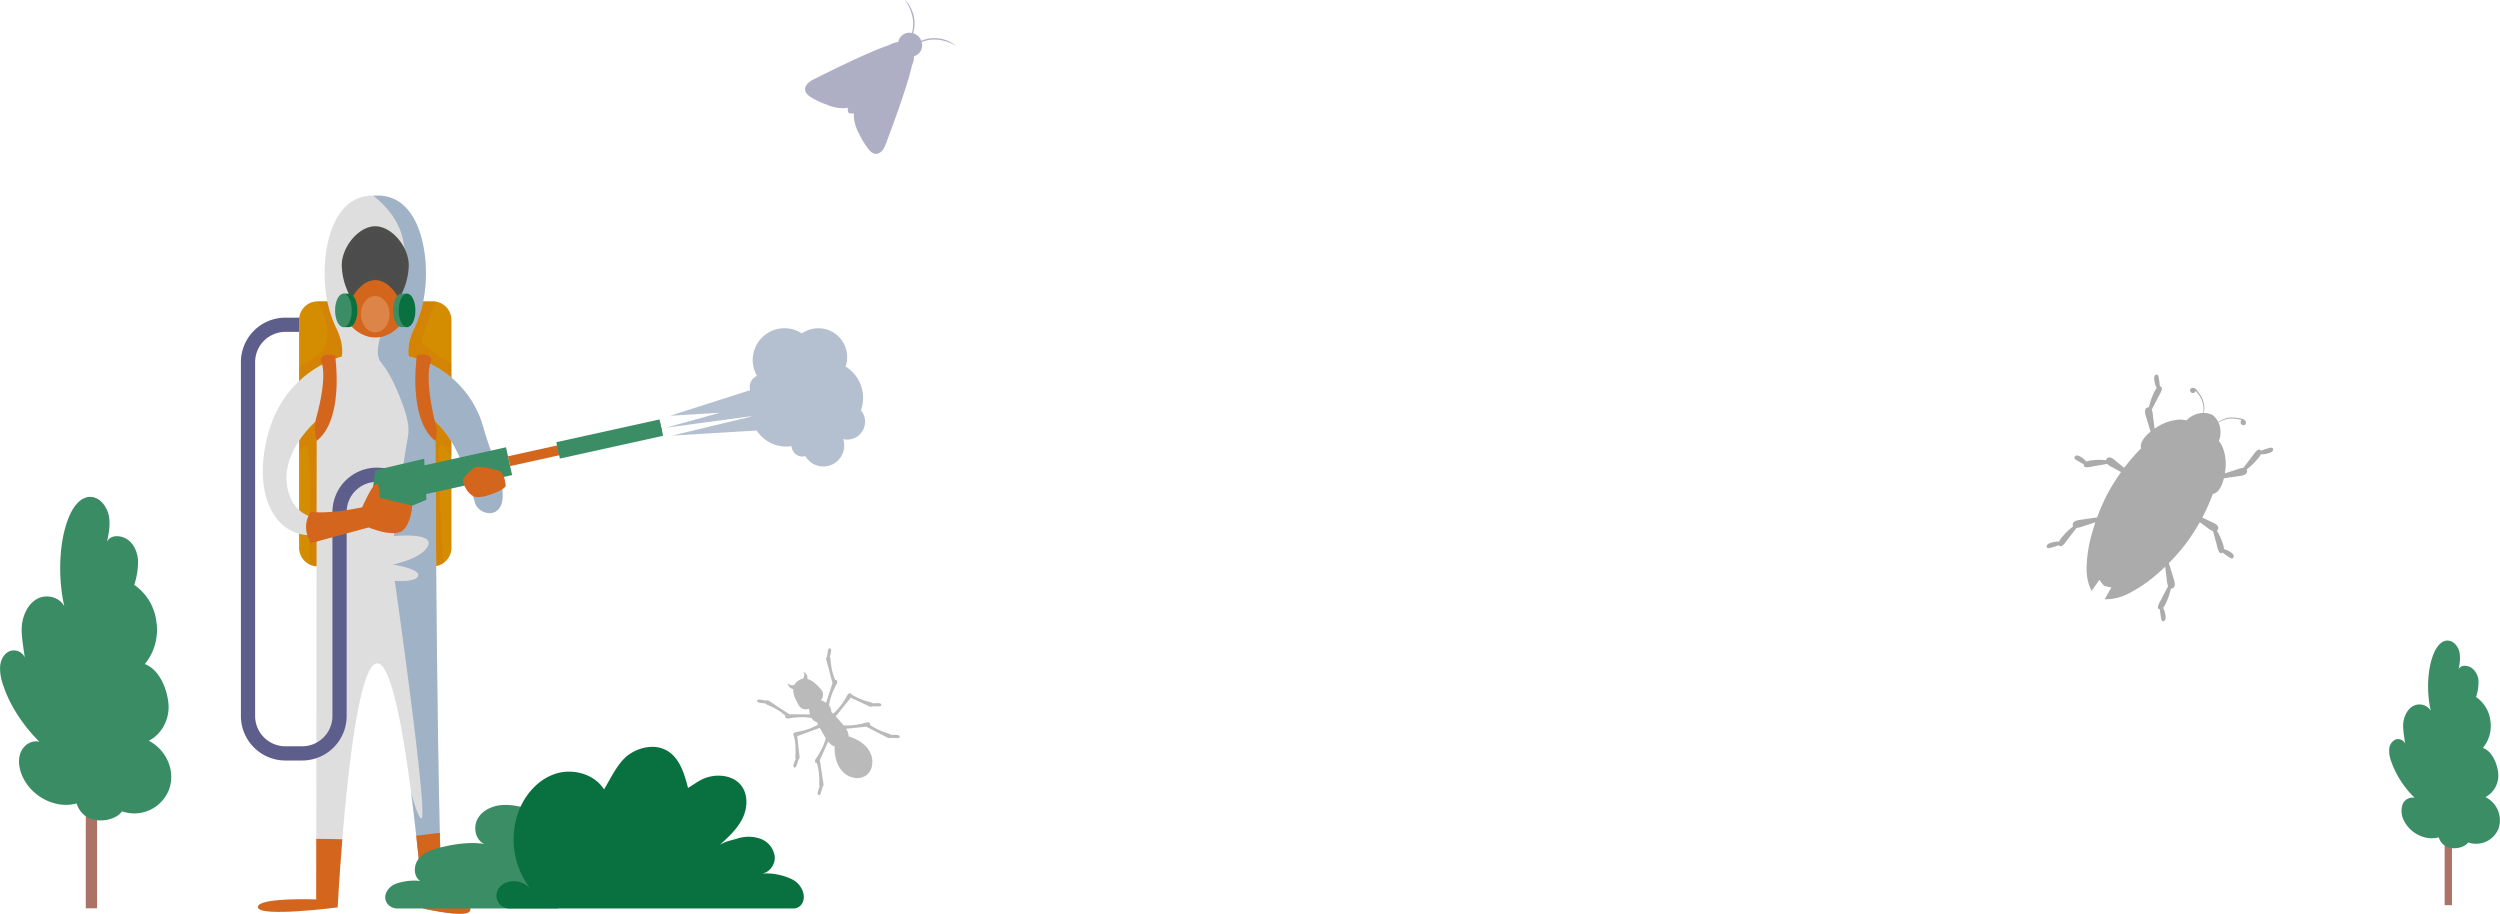 <svg xmlns="http://www.w3.org/2000/svg" width="992" height="362.566" viewBox="0 0 992 362.566"><defs><style>.a{fill:#ac7266;}.b{fill:#398c64;}.c{fill:#3a8d65;}.d{fill:#d48c00;}.e,.i,.j{fill:#d4651c;}.e{opacity:0.2;}.f{fill:#dedede;}.g{fill:#7794b5;opacity:0.6;}.h,.n{fill:#4d4d4c;}.j,.n,.q{opacity:0.4;}.k{fill:#09703f;}.l,.r{fill:#5e5e8c;}.m{fill:#dd8449;}.o{fill:#b4c0cf;}.p,.q{fill:#545454;}.p{opacity:0.49;}.r{opacity:0.5;}</style></defs><g transform="translate(0 197.168)"><rect class="a" width="4.481" height="105.712" transform="translate(34.037 57.535)"/><path class="b" d="M552.255,487.555c-7.723,2.211-17-2.1-21.01-9.758-1.621-3.1-2.42-6.818-1.35-10.013s4.37-5.541,7.59-4.672c-6.231-6.3-11.7-14.18-14.431-22.692a18.48,18.48,0,0,1-1.137-7.412c.254-2.47,1.529-4.89,3.685-5.824a4.722,4.722,0,0,1,6.073,2.453c-.5-4.135-1.689-9.73-1-13.763s2.766-7.937,6.253-9.657,8.44-.574,10.455,3.1c-2.55-10.957-2.294-25.763,1.955-35.71,1.694-3.966,4.766-8.142,8.987-7.637,3.358.4,5.958,3.831,6.69,7.32s.026,7.029-.68,10.439c1.348-2.855,5.391-2.71,8.074-.912s4.063,5.246,4.235,8.51a30.268,30.268,0,0,1-1.517,9.509,20.715,20.715,0,0,1,8.774,14.508,21.477,21.477,0,0,1-4.573,16.923c5.59,2.055,8.786,9.522,9.365,15.644s-2.647,12.227-7.8,14.768c7.014,3.673,10.707,11.92,8.055,19.319a14.769,14.769,0,0,1-18.683,8.7C567.765,494.775,555.425,497.306,552.255,487.555Z" transform="translate(-521.859 -365.931)"/></g><g transform="translate(948 254.168)"><rect class="a" width="2.902" height="68.454" transform="translate(22.04 36.546)"/><path class="c" d="M541.542,444.015c-5,1.419-11.006-1.346-13.6-6.264a8.406,8.406,0,0,1-.874-6.429,4.294,4.294,0,0,1,4.915-3,37.79,37.79,0,0,1-9.345-14.569A11.771,11.771,0,0,1,521.9,409a4.472,4.472,0,0,1,2.386-3.739,3.068,3.068,0,0,1,3.932,1.575c-.326-2.655-1.094-6.247-.647-8.836s1.791-5.1,4.049-6.2a5.293,5.293,0,0,1,6.77,1.992c-1.651-7.035-1.486-16.54,1.266-22.926,1.1-2.546,3.086-5.227,5.82-4.9,2.174.257,3.858,2.46,4.332,4.7a16.294,16.294,0,0,1-.44,6.7c.873-1.833,3.491-1.74,5.228-.585a6.994,6.994,0,0,1,2.742,5.464,19.281,19.281,0,0,1-.982,6.1,13.283,13.283,0,0,1,5.682,9.314,13.7,13.7,0,0,1-2.961,10.865c3.62,1.32,5.689,6.113,6.065,10.044a9.643,9.643,0,0,1-5.052,9.482,10.266,10.266,0,0,1,5.216,12.4,9.587,9.587,0,0,1-12.1,5.588C551.585,448.65,543.594,450.275,541.542,444.015Z" transform="translate(-521.859 -365.931)"/></g><g transform="translate(95.592 77.605)"><path class="d" d="M632.584,327.812v90.335a7.4,7.4,0,0,1-7.411,7.417H579.541a7.4,7.4,0,0,1-7.411-7.417V327.812a7.411,7.411,0,0,1,7.411-7.411h45.633a6.763,6.763,0,0,1,1.334.126A7.407,7.407,0,0,1,632.584,327.812Z" transform="translate(-549.041 -278.438)"/><path class="e" d="M632.584,345.148v36.613c-1.311-2.122-3.315-4.972-4.443-4.718-1.474.331.458,35.47,1.152,47.274a7.371,7.371,0,0,1-4.12,1.246H579.541a7.367,7.367,0,0,1-3.574-.914c.346-11.23,1.27-47.315-.893-46.819-1.065.254-2.107,1.563-2.943,3.007V346.427c2.667-1.428,7.915-4.459,9.652-7.063,2.272-3.409,2.367-9.73-2.178-18.963h45.57a6.763,6.763,0,0,1,1.334.126c-1.989,4.5-6.724,15.609-5.469,16.863C622.262,338.614,629.443,343.175,632.584,345.148Z" transform="translate(-549.041 -278.438)"/><path class="d" d="M605.055,360.651l-1.716,5.376-2.144-.685a12,12,0,0,0-15.661,11.43V398.3h-5.641V376.77a17.648,17.648,0,0,1,23.019-16.805Z" transform="translate(-543.573 -251.172)"/><path class="f" d="M646.324,545.89c-2.241,1.919-14.1-.458-17.345-1.152-.532-.113-.83-.186-.83-.186s-.015-.16-.032-.467c-.2-2.427-1.167-14.032-2.747-28.412-.6-5.456-1.282-11.324-2.055-17.231-3.288-25.405-8.045-51.738-13.565-51.157-6.908.724-11.412,41.4-13.719,69.791-1.249,15.29-1.861,27.025-1.861,27.025s-31.144,4.022-31.62,0,23.132-3.126,23.132-3.126l.026-24.059.112-120.545.007-6.754.041-38.7v-2.24L614,344.215l6.391,1.515,12.478,2.95s0,.895.007,2.57c.09,16.79.605,111.688,1.846,163.3.291,11.9.614,21.5.983,27.314C641.126,536.944,648.911,543.658,646.324,545.89Z" transform="translate(-555.794 -261.664)"/><path class="f" d="M658.651,417.074c-1.389,7.213-9.517,5.1-10.787.528-4.237-15.292-8.017-23.933-13.724-30.15-.07-.08-.141-.159-.2-.237a17.155,17.155,0,0,0-1.863-1.848,7.454,7.454,0,0,0-.93-.678s-4.483.348-10.052.544c-4.135.143-8.863.206-12.791-.022-9.209.537-22.837-.522-22.837-.522a4.455,4.455,0,0,0-.4.348c-2.541,2.241-16.272,15.3-10.644,29.994a13.027,13.027,0,0,0,10.6,8.7c8.365,1.4,17.961-3.174,17.961-3.174l1.333,3.765s-.663,3.361-18.157,6.022c-.387.063-.765.109-1.144.141-16.769,1.689-25.939-16.665-19.011-40.924,7.087-24.809,29-29.9,29-29.9s1.12-4.428-1.98-10.85-5.209-14.393-4.767-24.913,4.326-28.124,19.184-28.124c.292,0,.576.024.852.048.283-.024.568-.048.859-.048,14.859,0,18.734,17.606,19.185,28.124s-1.665,18.489-4.767,24.913-1.981,10.85-1.981,10.85.055.007.159.024a39.585,39.585,0,0,1,29.535,28.446C654.634,399.824,659.969,410.232,658.651,417.074Z" transform="translate(-554.993 -295.78)"/><path class="g" d="M640.564,417.074c-1.389,7.213-9.517,5.1-10.787.528-4.237-15.292-8.017-23.933-13.724-30.15-.07-.08-.141-.159-.2-.237-.6-.639-1.224-1.254-1.863-1.848.087,16.793.6,111.689,1.839,163.306.293,11.891.615,21.5.987,27.311,5.422-4.924,13.209,1.791,10.622,4.024-2.241,1.917-14.094-.458-17.345-1.152-.292-.222-.568-.435-.859-.654-.206-2.424-1.169-14.03-2.747-28.409-.6-5.461-1.285-11.324-2.059-17.235,1.483,5.541,2.943,9.849,4.009,10.378,3.219,1.617-10.479-94.3-10.479-94.3s8.459.8,9.272-2.013-10.078-4.435-10.078-4.435,12.089-2.422,14.1-7.654-13.7-3.63-13.7-3.63,3.63-29.015,5.643-39.494a16.7,16.7,0,0,0-.189-6.18,37.051,37.051,0,0,0-1.508-5.389c-3.259-9.263-6.2-14.52-9.587-18.654-5.555-13.224,26.8-42.161-2.548-65.409.292,0,.576.024.852.048.283-.024.568-.048.859-.048,14.859,0,18.734,17.606,19.185,28.124s-1.665,18.489-4.767,24.913-1.981,10.85-1.981,10.85.055.007.159.024A39.585,39.585,0,0,1,633.2,388.137C636.546,399.824,641.881,410.232,640.564,417.074Z" transform="translate(-536.905 -295.78)"/><path class="h" d="M595.359,302.924c-6.725,0-13.587,8.544-13.287,15.946a26.967,26.967,0,0,0,4.541,13.841l8.742-.285,8.74.285a26.968,26.968,0,0,0,4.54-13.841C608.935,311.468,602.086,302.924,595.359,302.924Z" transform="translate(-542.045 -290.748)"/><path class="i" d="M603.941,333.173a13.875,13.875,0,0,1-7.063,4.663,4.272,4.272,0,0,1-.9.213,17.575,17.575,0,0,1-2,.119c-.5,0-1.026-.024-1.57-.072-.143-.015-.293-.031-.435-.048a4.271,4.271,0,0,1-.9-.213,13.911,13.911,0,0,1-7.063-4.663s.1-9.422.672-10.511a17.076,17.076,0,0,1,4.387-5.374.1.1,0,0,0,.032-.024,8.128,8.128,0,0,1,4.6-1.791c.087-.007.181-.007.268-.007h.009a8.072,8.072,0,0,1,4.869,1.8.21.21,0,0,0,.031.024,17.075,17.075,0,0,1,4.387,5.374C603.845,323.751,603.941,333.173,603.941,333.173Z" transform="translate(-540.669 -281.914)"/><path class="j" d="M599.8,322.662a17.075,17.075,0,0,0-4.387-5.374.21.21,0,0,1-.031-.024,8.072,8.072,0,0,0-4.869-1.8H590.5c-.087,0-.181,0-.268.007,2.8,6.132-.111,18.285-1.294,22.624.544.048,1.072.072,1.57.072a17.575,17.575,0,0,0,2-.119,4.272,4.272,0,0,0,.9-.213,13.875,13.875,0,0,0,7.063-4.663S600.375,323.751,599.8,322.662Z" transform="translate(-537.199 -281.914)"/><g transform="translate(37.37 38.918)"><path class="k" d="M585.117,318.614h-2.192v1.66a11.554,11.554,0,0,0,0,9.967v1.66h2.192c1.834,0,3.322-2.974,3.322-6.644S586.951,318.614,585.117,318.614Z" transform="translate(-579.603 -318.614)"/><path class="c" d="M587.153,325.258c0,3.67-1.486,6.644-3.322,6.644s-3.322-2.974-3.322-6.644,1.488-6.644,3.322-6.644S587.153,321.59,587.153,325.258Z" transform="translate(-580.509 -318.614)"/></g><g transform="translate(60.412 38.918)"><path class="c" d="M597.35,318.614h2.192v1.66a11.539,11.539,0,0,1,0,9.967v1.66H597.35c-1.834,0-3.322-2.974-3.322-6.644S595.516,318.614,597.35,318.614Z" transform="translate(-594.028 -318.614)"/><path class="k" d="M595.314,325.258c0,3.67,1.488,6.644,3.322,6.644s3.322-2.974,3.322-6.644-1.486-6.644-3.322-6.644S595.314,321.59,595.314,325.258Z" transform="translate(-593.122 -318.614)"/></g><g transform="translate(0 48.442)"><path class="l" d="M620.065,385.239l-1.716,5.376-2.144-.685a12,12,0,0,0-15.661,11.43v80.922A17.664,17.664,0,0,1,582.9,499.925h-6.666a17.666,17.666,0,0,1-17.652-17.644V341.844A17.665,17.665,0,0,1,576.235,324.2h5.512a7.026,7.026,0,0,0-.08,1.1v4.546h-5.432a12.017,12.017,0,0,0-12.009,12V482.281a12.017,12.017,0,0,0,12.009,12H582.9a12.015,12.015,0,0,0,12-12V401.359a17.648,17.648,0,0,1,23.019-16.805Z" transform="translate(-558.583 -324.202)"/></g><path class="i" d="M576.219,358.244s4.931-16.463,1.941-23.106c.111-3.543,5.647-1.994,5.647-1.994s3.816,25.163-7.3,33.883A19,19,0,0,1,576.219,358.244Z" transform="translate(-546.437 -269.7)"/><path class="i" d="M606.75,358.612s-4.249-16.831-1.26-23.474c-.109-3.543-5.647-1.994-5.647-1.994s-3.816,25.163,7.3,33.883A13.732,13.732,0,0,0,606.75,358.612Z" transform="translate(-529.965 -269.7)"/><path class="j" d="M606.75,358.612s-4.249-16.831-1.26-23.474c-.109-3.543-5.647-1.994-5.647-1.994s-3.816,25.163,7.3,33.883A13.732,13.732,0,0,0,606.75,358.612Z" transform="translate(-529.965 -269.7)"/><path class="i" d="M620.355,475.493c-.876.75-3.22.844-5.95.639a100.713,100.713,0,0,1-12.222-1.98s-.174-2.17-.5-5.863c-.465-5.232-1.239-13.517-2.28-23.018l5.428-.648,3.922-.465c.285,11.9.608,21.5.98,27.311a6.646,6.646,0,0,1,6.935-1.326C619.779,471.263,621.894,474.167,620.355,475.493Z" transform="translate(-529.829 -191.266)"/><path class="i" d="M596.027,445.7c-1.249,15.3-1.859,27.026-1.859,27.026s-31.146,4.027-31.618,0,23.127-3.129,23.127-3.129l.027-24.056C589.145,445.542,593.675,445.641,596.027,445.7Z" transform="translate(-555.794 -190.291)"/><ellipse class="m" cx="5.702" cy="7.197" rx="5.702" ry="7.197" transform="translate(47.606 39.859)"/><path class="n" d="M594.7,304.364c-5.989-.049-11.087,7.254-11.288,13a18.632,18.632,0,0,0,2.115,9.572s4.433-5.844,8.462-5.945,9.069,6.852,9.17,6.55,2.957-5.038,1.679-13.3A11.515,11.515,0,0,0,594.7,304.364Z" transform="translate(-541.104 -289.734)"/><path class="j" d="M613.463,476.132a100.713,100.713,0,0,1-12.222-1.98s-.174-2.17-.5-5.863c.655,1.783,1.4,3.25,2.115,3.472,1.7.513,1.2-21.226,1.033-27.137l3.922-.465c.285,11.9.608,21.5.98,27.311a6.646,6.646,0,0,1,6.935-1.326,3.963,3.963,0,0,0-3.8,2.013C611.032,474.089,612.406,475.438,613.463,476.132Z" transform="translate(-528.886 -191.266)"/><g transform="translate(52.475 88.826)"><g transform="translate(11.618 11.055)"><rect class="c" width="42.08" height="11.295" transform="translate(0 9.066) rotate(-12.442)"/></g><g transform="translate(53.497 1.305)"><rect class="i" width="61.848" height="3.985" transform="translate(0 13.311) rotate(-12.429)"/></g><g transform="translate(72.666)"><rect class="c" width="41.931" height="6.644" transform="translate(0 9.034) rotate(-12.442)"/></g><path class="c" d="M591.291,372.857l.4-2.006-2.316-2.682.793-6.537,19.443-4.592.9,16.287-5.858,2.425-10.415.509Z" transform="translate(-589.371 -341.455)"/><path class="c" d="M591.019,362.3c-1.452.672-.839,5.067-.839,5.067l2.606,2.615s15.039-2.908,15.247-4.477a59.366,59.366,0,0,0-.4-7.3S591.886,361.9,591.019,362.3Z" transform="translate(-588.892 -340.635)"/><path class="c" d="M601.917,362c-.5.43-.024,1.583.435,1.709s28.494-5.839,28.734-6.567a5.338,5.338,0,0,0,.049-1.955Z" transform="translate(-580.684 -342.758)"/><path class="c" d="M632.749,357.272c-.353,1,.164,1.6.719,1.638s37.232-8,37.558-8.624a3.2,3.2,0,0,0,.208-1.571Z" transform="translate(-558.899 -347.321)"/></g><path class="i" d="M627.2,366.288c.114,1.154-3.651,2.94-7.054,3.942a11.775,11.775,0,0,1-4.788.683c-2.446-.6-4.51-3.555-5.081-6.485-.174-.876,2.047-3.249,3.807-4.557a4.669,4.669,0,0,1,1.621-.9c1.367-.228,7.332.823,9.025,1.652S627.027,364.456,627.2,366.288Z" transform="translate(-522.179 -251.291)"/><path class="j" d="M625.62,366.288c.114,1.154-3.651,2.94-7.054,3.942,1.653-3.762-1.693-10.363-6.061-10.359a4.669,4.669,0,0,1,1.621-.9c1.367-.228,7.332.823,9.025,1.652S625.45,364.456,625.62,366.288Z" transform="translate(-520.602 -251.291)"/><g transform="translate(25.852 114.381)"><path class="i" d="M615.851,371.579s-.552,8.261-4.537,10.259-12.754-1.675-12.754-1.675l-22.813,6.2a12.478,12.478,0,0,1-1.87-4.839,10.286,10.286,0,0,1-.126-1.585,9.99,9.99,0,0,1,2-5.982c7.308,1.1,20.28-1.767,20.28-1.767s4.08-9.3,5.626-9.3,1.335,5.539,1.335,5.539Z" transform="translate(-573.751 -362.89)"/><path class="j" d="M615.8,371.579s-.552,8.261-4.537,10.259-12.754-1.675-12.754-1.675l-22.813,6.2a12.478,12.478,0,0,1-1.87-4.839l23.35-4.466s9.943,4.183,10.922-1.128c.479-2.6-6.937-3.961-6.937-3.961s1.735-7.119.441-9.083c1.554,0,1.335,5.539,1.335,5.539Z" transform="translate(-573.699 -362.89)"/></g><path class="o" d="M734.854,359.2a14.523,14.523,0,0,0-6.09-17.335,11.431,11.431,0,0,0-17.327-13.146,12.613,12.613,0,0,0-17.819,16.872,4.722,4.722,0,0,0-2.693,5.652l-31.749,10.146L678.9,360.2,657.6,366.122l33.719-4.547c.007.048.014.1.022.143l-31.374,7.559,33.529-2.032a14.017,14.017,0,0,0,13.831,6.218,4.321,4.321,0,0,0,5.469,3.944,8.28,8.28,0,0,0,15.024-6.736,7.1,7.1,0,0,0,7.036-11.472Z" transform="translate(-488.839 -274.025)"/></g><path class="p" d="M516.212,435.917c-1.132.328-2.323.662-3.448,1.1-.969-1.563-2.815,1.376-3.33,2.055-1.2,1.594-2.457,3.16-3.647,4.771a6.155,6.155,0,0,0-1.515.295c-.494.151-.942.324-1.249.42-1.532.494-3.064.978-4.589,1.494.031-.187.06-.372.086-.559a18.418,18.418,0,0,0-.952-9.806c-.115-.266-.237-.52-.372-.774a10.077,10.077,0,0,0-1.132-1.712c.022-.055.041-.108.06-.163a9.635,9.635,0,0,0-.019-6.737c-.053-.132-.108-.264-.165-.391l.017-.012c.146-.106.295-.2.451-.295.043-.026.086-.055.132-.079a9.22,9.22,0,0,1,4.03-1.23,11.832,11.832,0,0,1,3.7.374c.221.055.547.117.88.209a1.133,1.133,0,0,0,.547,2.035.993.993,0,0,0,.669-.141,1.154,1.154,0,0,0,.429-.551.934.934,0,0,0,0-.453,1.658,1.658,0,0,0-.671-1.024,2.247,2.247,0,0,0-.4-.206,8.6,8.6,0,0,0-1.961-.448,15.414,15.414,0,0,0-1.971-.24,9.239,9.239,0,0,0-5.4,1.458c-.053.034-.105.07-.156.105-.134.091-.264.187-.393.285a7.907,7.907,0,0,0-.842-1.369,7.6,7.6,0,0,0-1.417-1.439,7.789,7.789,0,0,0-1.9-.676,7.981,7.981,0,0,0-1.6-.18c.033-.158.065-.317.091-.477.01-.062.022-.125.029-.187a9.267,9.267,0,0,0-.969-5.512,15.642,15.642,0,0,0-1.055-1.683,8.67,8.67,0,0,0-1.235-1.587,2.182,2.182,0,0,0-.357-.271,1.652,1.652,0,0,0-1.211-.175.923.923,0,0,0-.412.187,1.194,1.194,0,0,0-.321.623,1.022,1.022,0,0,0,.158.667,1.134,1.134,0,0,0,2.076-.369c.223.264.417.535.561.71a11.789,11.789,0,0,1,1.908,3.2,9.292,9.292,0,0,1,.6,4.172c0,.053-.01.1-.017.153-.019.18-.043.355-.077.532l0,.022c-.141,0-.283,0-.427.017a9.653,9.653,0,0,0-6.111,2.836c-.038.041-.079.082-.12.122a10.148,10.148,0,0,0-2.031-.3c-.285-.014-.568-.017-.858-.01a18.4,18.4,0,0,0-9.286,3.3c-.158.1-.314.206-.468.312-.182-1.6-.391-3.191-.595-4.788a10.811,10.811,0,0,0-.523-2.807c.954-1.757,1.841-3.56,2.774-5.325.4-.755,2.275-3.673.451-3.889-.084-1.2-.288-2.422-.47-3.584-.1-.652-.544-1.5-1.309-.894-.746.592-.456,1.959-.319,2.7a8.437,8.437,0,0,0,.825,2.407,11.185,11.185,0,0,0-1.422,2.628,23.6,23.6,0,0,0-1.635,5.016,1.452,1.452,0,0,0-.518.082c-1.884.626-.712,3.407-.388,4.51.494,1.693,1.019,3.376,1.534,5.064l.019.057c-.321.259-.635.523-.935.789-1.623,1.439-3.472,3.8-2.824,5.819l-.074.074a75.253,75.253,0,0,0-6.656,7.658c-.961-.8-1.923-1.59-2.9-2.374-.863-.693-2.92-2.807-4.1-1.12a1.729,1.729,0,0,0-.247.494,19.786,19.786,0,0,0-4.968-.036,9.731,9.731,0,0,0-2.791.551h0a7.692,7.692,0,0,0-1.844-1.638c-.609-.386-1.717-1.139-2.489-.585-.791.566-.192,1.295.35,1.618.964.573,1.968,1.189,3,1.676-.422,1.911,2.779,1,3.577.849,1.868-.348,3.755-.635,5.625-1.007a9.4,9.4,0,0,0,2.3,1.467c1.081.6,2.163,1.2,3.249,1.791q-1.421,1.989-2.714,4.071a62.5,62.5,0,0,0-4.85,9.149q-1.054,2.352-1.94,4.769l-.079.012c-1.887.268-3.776.523-5.663.815-1.134.175-4.15.29-3.918,2.263a1.45,1.45,0,0,0,.144.5,23.723,23.723,0,0,0-3.85,3.608,11.19,11.19,0,0,0-1.774,2.4,8.431,8.431,0,0,0-2.532.276c-.729.189-2.091.506-2.311,1.434-.228.949.729.99,1.364.806,1.132-.328,2.323-.659,3.445-1.1.971,1.563,2.817-1.376,3.33-2.055,1.2-1.592,2.46-3.16,3.649-4.769a10.855,10.855,0,0,0,2.764-.717c1.585-.511,3.172-1.012,4.75-1.546q-.536,1.586-1,3.191a55.094,55.094,0,0,0-2.5,15.27c0,.5.024,1.019.065,1.537.01.163.024.328.041.494a18.128,18.128,0,0,0,1.851,6.632l.053.1c.13-.182.259-.367.386-.549l.038-.055q.917-1.3,1.829-2.6c.086-.12.17-.24.256-.362l.58-.829.007.01a17.679,17.679,0,0,0,1.194,1.609c.208.252.422.5.647.734v0c.312.1.621.189.935.273a17.813,17.813,0,0,0,1.966.4l.012,0c-.17.292-.338.585-.506.877-.074.13-.149.257-.22.386-.53.918-1.055,1.839-1.582,2.76l-.034.058c-.113.194-.223.388-.333.583l.11.007a18.142,18.142,0,0,0,6.79-1.134c.156-.055.312-.113.465-.173.487-.182.959-.381,1.419-.592a55.115,55.115,0,0,0,12.769-8.737q1.255-1.1,2.467-2.256c.185,1.654.4,3.3.614,4.958a10.924,10.924,0,0,0,.523,2.805c-.954,1.76-1.841,3.56-2.774,5.325-.4.755-2.278,3.673-.451,3.889.084,1.2.288,2.422.47,3.587.1.652.544,1.5,1.309.892.746-.59.456-1.959.319-2.7a8.462,8.462,0,0,0-.825-2.407,11.171,11.171,0,0,0,1.422-2.625,23.653,23.653,0,0,0,1.635-5.018,1.455,1.455,0,0,0,.518-.082c1.884-.626.712-3.407.388-4.507-.535-1.834-1.105-3.651-1.661-5.476l-.022-.077q1.809-1.827,3.5-3.778a62.252,62.252,0,0,0,6.229-8.269q1.338-2.054,2.537-4.184c.995.734,2,1.455,3,2.182a9.443,9.443,0,0,0,2.3,1.46c.456,1.851.993,3.683,1.472,5.521.2.786.734,4.071,2.282,2.879.88.729,1.863,1.379,2.791,2.009.523.352,1.438.587,1.614-.369.175-.935-.976-1.618-1.585-2.007a7.722,7.722,0,0,0-2.263-.976l0,0a9.642,9.642,0,0,0-.681-2.76,19.839,19.839,0,0,0-2.139-4.486,1.7,1.7,0,0,0,.29-.348l.05-.086c1.029-1.789-1.757-2.755-2.752-3.241-1.122-.549-2.249-1.084-3.378-1.616a75.381,75.381,0,0,0,4.114-9.276l.036-.1c2.1-.268,3.46-2.944,4.073-5.023.115-.388.221-.782.319-1.182l.062-.01c1.745-.247,3.491-.484,5.236-.755,1.134-.175,4.15-.29,3.917-2.263a1.466,1.466,0,0,0-.144-.5,25.089,25.089,0,0,0,2.019-1.69,21.625,21.625,0,0,0,1.829-1.918,11.055,11.055,0,0,0,1.777-2.4,8.436,8.436,0,0,0,2.532-.273c.729-.192,2.091-.508,2.311-1.436C517.8,435.776,516.847,435.735,516.212,435.917Z" transform="translate(384.381 -258.196)"/><path class="q" d="M311.049,299.7a11.806,11.806,0,0,0,1.607.135h0a2.174,2.174,0,0,0,.839.584,30.914,30.914,0,0,1,4.478,2.307,24.2,24.2,0,0,1,2.639,2l.012.009a.694.694,0,0,0-.033.643c.207.445.756.5,1.213.458l.09-.007.168-.024a30.75,30.75,0,0,1,5.012-.493,23.888,23.888,0,0,1,3.839.327c.027,0,.052.009.078.012.018.033.039.066.06.1a3.6,3.6,0,0,0,2.066,1.561l.033.069c.06.13.121.262.183.391l.025.055c.072.147.142.294.216.44l0,0a23.947,23.947,0,0,1-3.714,1.715,30.79,30.79,0,0,1-4.885,1.222c-.054.009-.109.021-.168.034l-.087.021c-.443.117-.942.352-.987.84a.686.686,0,0,0,.247.593c.01.042.021.084.03.127a23.648,23.648,0,0,1,.52,3.014,30.727,30.727,0,0,1,.027,5.036,2.17,2.17,0,0,0,.141,1.013h0a11.556,11.556,0,0,0-.61,1.493c-.159.493-.593,1.473.013,1.84.683.415.96-.757,1.094-1.165.2-.619.442-1.251.614-1.892h0a1.175,1.175,0,0,0,.389-.605,3.522,3.522,0,0,0-.033-1.252l-.012-.1c-.051-.428-.1-.857-.148-1.285-.115-1-.228-2.007-.343-3.011s-.217-2.034-.336-3.053c.087-.027.174-.058.259-.091.109-.042.217-.085.322-.124.042-.016.085-.031.127-.046.394-.148.789-.294,1.185-.439q1.42-.526,2.842-1.049c1.39-.514,2.8-1,4.178-1.546l.008.016q.216.4.439.8c.04.07.079.141.12.21.02.036.039.07.06.1.563.993,1.15,1.986,1.778,2.944-.006.025-.013.052-.021.078a23.871,23.871,0,0,1-1.332,3.7,30.6,30.6,0,0,1-2.548,4.344c-.03.045-.061.094-.091.144-.015.026-.031.051-.045.078a1.176,1.176,0,0,0-.129,1.246l.036.046a.686.686,0,0,0,.6.24l0,.015q.229.791.406,1.6t.3,1.636a30.725,30.725,0,0,1,.219,5.033,2.161,2.161,0,0,0,.18,1.005h0a11.818,11.818,0,0,0-.551,1.516c-.139.5-.536,1.495.084,1.838.7.388.93-.792,1.049-1.206.18-.626.394-1.267.541-1.914a1.14,1.14,0,0,0,.365-.62,3.482,3.482,0,0,0-.079-1.249c-.006-.034-.011-.069-.015-.1-.067-.425-.132-.852-.2-1.279q-.232-1.5-.458-2.995c-.225-1.456-.418-2.924-.673-4.379.046-.106.091-.213.136-.316.018-.04.036-.082.055-.123.171-.385.343-.768.515-1.154.412-.921.828-1.843,1.24-2.764.454-1.013.924-2.022,1.375-3.039.085.106.171.213.261.316.016.021.034.042.052.061a6.183,6.183,0,0,0,.938.879c.06.045.12.087.181.129a4.168,4.168,0,0,0,1.109.542v.021c-.058,3.417.6,6.972,2.9,9.617a8.4,8.4,0,0,0,5.863,2.932,6.137,6.137,0,0,0,2.7-.514,6.26,6.26,0,0,0,1.022-.569,6.436,6.436,0,0,0,.864-.788,6.123,6.123,0,0,0,1.345-2.4,8.4,8.4,0,0,0-.914-6.489c-1.775-3.023-4.937-4.776-8.2-5.806l-.02-.008a4.151,4.151,0,0,0-.162-1.222c-.02-.073-.042-.144-.064-.214a6.174,6.174,0,0,0-.535-1.168c-.013-.024-.028-.046-.042-.07-.07-.117-.142-.232-.217-.346,1.107-.1,2.214-.229,3.32-.337l3.014-.3,1.258-.121.133-.013.345-.029c1.3.7,2.627,1.354,3.937,2.03q1.346.694,2.692,1.389c.383.2.769.394,1.15.593.031.015.061.031.093.048a3.522,3.522,0,0,0,1.159.473,1.153,1.153,0,0,0,.7-.15c.661.066,1.336.067,1.988.1.428.019,1.622.177,1.476-.61-.127-.7-1.2-.638-1.715-.664a11.822,11.822,0,0,0-1.612.039h0a2.157,2.157,0,0,0-.9-.49,30.741,30.741,0,0,1-4.7-1.808,24.006,24.006,0,0,1-2.842-1.7l-.013-.009a.76.76,0,0,0,.063-.319.66.66,0,0,0-.1-.322c-.253-.421-.806-.413-1.255-.324-.03,0-.058.01-.088.018-.057.012-.112.027-.165.04a30.744,30.744,0,0,1-4.93,1.034,23.9,23.9,0,0,1-3.929.087l-.081,0c-.709-.9-1.462-1.772-2.225-2.623l-.081-.091-.16-.178c-.2-.226-.407-.448-.616-.67l-.012-.014c.956-1.134,1.864-2.314,2.794-3.469.634-.785,1.264-1.574,1.9-2.361q.4-.492.792-.983l.085-.106c.07-.087.147-.175.22-.265.058-.07.115-.142.169-.217.927.436,1.863.857,2.788,1.29s1.831.854,2.744,1.284q.586.272,1.173.548l.094.045a3.463,3.463,0,0,0,1.176.428,1.166,1.166,0,0,0,.7-.177h0c.662.039,1.338.015,1.989.019.43,0,1.628.112,1.453-.667-.156-.692-1.222-.592-1.741-.6a11.77,11.77,0,0,0-1.609.1h0a1.589,1.589,0,0,0-.437-.286,3.272,3.272,0,0,0-.476-.169,30.56,30.56,0,0,1-4.767-1.627,23.878,23.878,0,0,1-2.692-1.452l-.111-.069a.865.865,0,0,0-.088-.159.671.671,0,0,0-.4-.265c-.478-.112-.858.286-1.11.67l-.049.076c-.03.049-.06.1-.085.147a30.732,30.732,0,0,1-2.713,4.242,23.961,23.961,0,0,1-2.807,2.975l0,0-.351-.343-.045-.043c-.1-.1-.207-.2-.312-.3l-.054-.052a3.591,3.591,0,0,0-.824-2.455c-.024-.031-.048-.061-.073-.09a.676.676,0,0,1,.013-.076q.146-.935.37-1.853.231-.957.541-1.89a30.664,30.664,0,0,1,2.061-4.6q.038-.072.076-.153l.036-.082a1.135,1.135,0,0,0-.048-1.294.69.69,0,0,0-.62-.174l-.006-.013a24.276,24.276,0,0,1-1.05-3.138,30.714,30.714,0,0,1-.764-4.979,2.173,2.173,0,0,0-.286-.98v0a11.386,11.386,0,0,0,.383-1.567c.085-.511.373-1.541-.282-1.817-.737-.31-.839.888-.912,1.312-.111.643-.253,1.3-.33,1.962a1.165,1.165,0,0,0-.3.656,3.525,3.525,0,0,0,.216,1.234l.027.1c.112.416.223.834.336,1.251q.391,1.463.779,2.927c.381,1.423.733,2.863,1.145,4.28-.036.111-.067.222-.1.33q-.213.665-.43,1.33-.465,1.443-.933,2.882c-.357,1.107-.736,2.211-1.086,3.323a9.425,9.425,0,0,0-.987-.587c-.3-.156-.614-.3-.924-.43-.039-.018-.076-.033-.115-.049a3.606,3.606,0,0,0,.772-2.9,4.485,4.485,0,0,0-1.137-1.819c-.557-.608-1.133-1.207-1.744-1.762a8.006,8.006,0,0,0-3.281-1.935,2.533,2.533,0,0,0-1.429-2.761c-.036-.02-.075-.036-.112-.052.022.039.045.078.064.117a2.392,2.392,0,0,1,.256,1.347,2.537,2.537,0,0,1-.515,1.224,5.248,5.248,0,0,0-3.424,2.464,2.536,2.536,0,0,1-1.326.1,2.382,2.382,0,0,1-1.194-.671c-.031-.031-.061-.064-.091-.1,0,.042.007.082.013.124a2.534,2.534,0,0,0,2.163,2.232,8,8,0,0,0,.792,3.726c.331.756.716,1.492,1.115,2.214a4.459,4.459,0,0,0,1.363,1.657,3.6,3.6,0,0,0,3,.192l.009.124a10.98,10.98,0,0,0,.357,2.136c-1.165-.021-2.332-.013-3.495-.027q-1.514-.016-3.029-.031-.7-.007-1.4-.016c-.114,0-.229-.006-.346-.009-1.212-.84-2.464-1.631-3.693-2.445l-2.527-1.67-1.08-.715-.085-.058a3.5,3.5,0,0,0-1.1-.6,1.167,1.167,0,0,0-.716.072c-.65-.136-1.321-.211-1.965-.31-.425-.066-1.594-.351-1.535.446C309.467,299.561,310.537,299.618,311.049,299.7Z" transform="translate(-8.973 -20.742)"/><path class="r" d="M434.622,342.422a31.466,31.466,0,0,0,6.493,3.064,16.743,16.743,0,0,0,6.409,1.4c.149,0,.3-.012.443-.019.089,0,.18-.012.264-.022a11.484,11.484,0,0,0,1.182-.156,3.989,3.989,0,0,0,.048,1.192c.014.069.029.134.048.2a4.064,4.064,0,0,0,.153.475c.029.067.058.132.089.2.053.019.1.036.156.053a3.809,3.809,0,0,0,.54.12c.069.012.134.019.206.026a4,4,0,0,0,1.187-.077,11.61,11.61,0,0,0-.029,1.192c0,.086,0,.175,0,.264.007.149.017.295.029.444a16.7,16.7,0,0,0,2.062,6.229,31.516,31.516,0,0,0,3.723,6.138c.933,1.108,2.206,2.318,3.886,1.685,2.071-.784,2.817-3.335,3.52-5.207,1.295-3.45,2.577-6.9,3.807-10.372.026-.072.053-.144.077-.216q1.093-3.064,2.124-6.142c1.424-4.26,2.848-8.658,3.848-13.038a9.894,9.894,0,0,0,.616-1.88,7.825,7.825,0,0,0,.2-1.472c0-.084,0-.168,0-.254a4.46,4.46,0,0,0,3-5.644l.067-.022a14.454,14.454,0,0,1,5.318-.949,16.92,16.92,0,0,1,7.931,2.335.045.045,0,0,0,.05-.072,13.5,13.5,0,0,0-13.455-1.767l-.055.024a3.394,3.394,0,0,0-.151-.362v0l0-.024a4.789,4.789,0,0,0-.815-1.225q-.072-.083-.151-.158a3.886,3.886,0,0,0-.362-.326l-.173-.134a4.883,4.883,0,0,0-1.3-.683l-.024,0h0c-.086-.031-.17-.055-.259-.079a13.5,13.5,0,0,0-3.16-13.2c-.036-.034-.1.017-.067.058a16.912,16.912,0,0,1,3.148,7.646,14.494,14.494,0,0,1-.388,5.385,4.47,4.47,0,0,0-5.414,3.555c-.086,0-.17.014-.254.026a8.226,8.226,0,0,0-1.609.4l-.007,0a10.41,10.41,0,0,0-1.633.753c-4.251,1.453-8.475,3.325-12.565,5.186q-2.848,1.3-5.677,2.649c-.065.029-.127.062-.192.091-3.4,1.623-6.773,3.3-10.144,4.977-1.789.9-4.248,1.9-4.812,4.045C432.086,340.47,433.423,341.609,434.622,342.422Z" transform="translate(-113.007 -303.947)"/><g transform="translate(152.86 296.36)"><path class="c" d="M679.85,463.846a12.615,12.615,0,0,1-7.048,7.5H609.453a5.175,5.175,0,0,1-3.439-1.213,4.434,4.434,0,0,1-1.308-1.959c-.893-2.726,1.326-5.677,4.029-6.644a21.736,21.736,0,0,1,9.641-1.114c-2.645-1.758-2.689-5.927-.814-8.491s5.047-3.823,8.132-4.614c5.7-1.465,12.284-2.512,18.093-1.574-3.516-1.634-4.5-6.652-2.6-10.028s5.882-5.157,9.757-5.422,7.7.747,11.442,1.752c5.987,1.6,11.987,13.916,15.239,18.4A14.644,14.644,0,0,1,679.85,463.846Z" transform="translate(-604.505 -407.214)"/><path class="k" d="M759.369,475.131l-.014.021a3.959,3.959,0,0,1-3.224,1.562h-112.6a5.115,5.115,0,0,1-4.5-7.652c.093-.149.192-.293.3-.436,2.959-3.948,9.288-3.413,12.54.293a32.1,32.1,0,0,1-4.71-30.8c2.578-6.747,7.837-12.716,14.724-14.9s15.3.132,19.148,6.249c2.732-4.491,5.589-10.857,9.9-13.852s10.27-4.189,14.878-1.655c5.171,2.842,7.1,9.194,8.556,14.914,3.537-2.1,5.325-3.889,9.376-4.622s8.637.14,11.361,3.223c3.12,3.524,3,9.033.981,13.281s-5.589,7.523-9.068,10.687c2.777-1.566,3.737-1.53,6.791-2.439a14.328,14.328,0,0,1,9.376.073,8.7,8.7,0,0,1,5.6,7.136c.2,3.061-2.066,6.233-5.07,6.644a23.591,23.591,0,0,1,12.021,2.337C759.362,466.956,761.713,471.872,759.369,475.131Z" transform="translate(-594.217 -412.586)"/></g></svg>